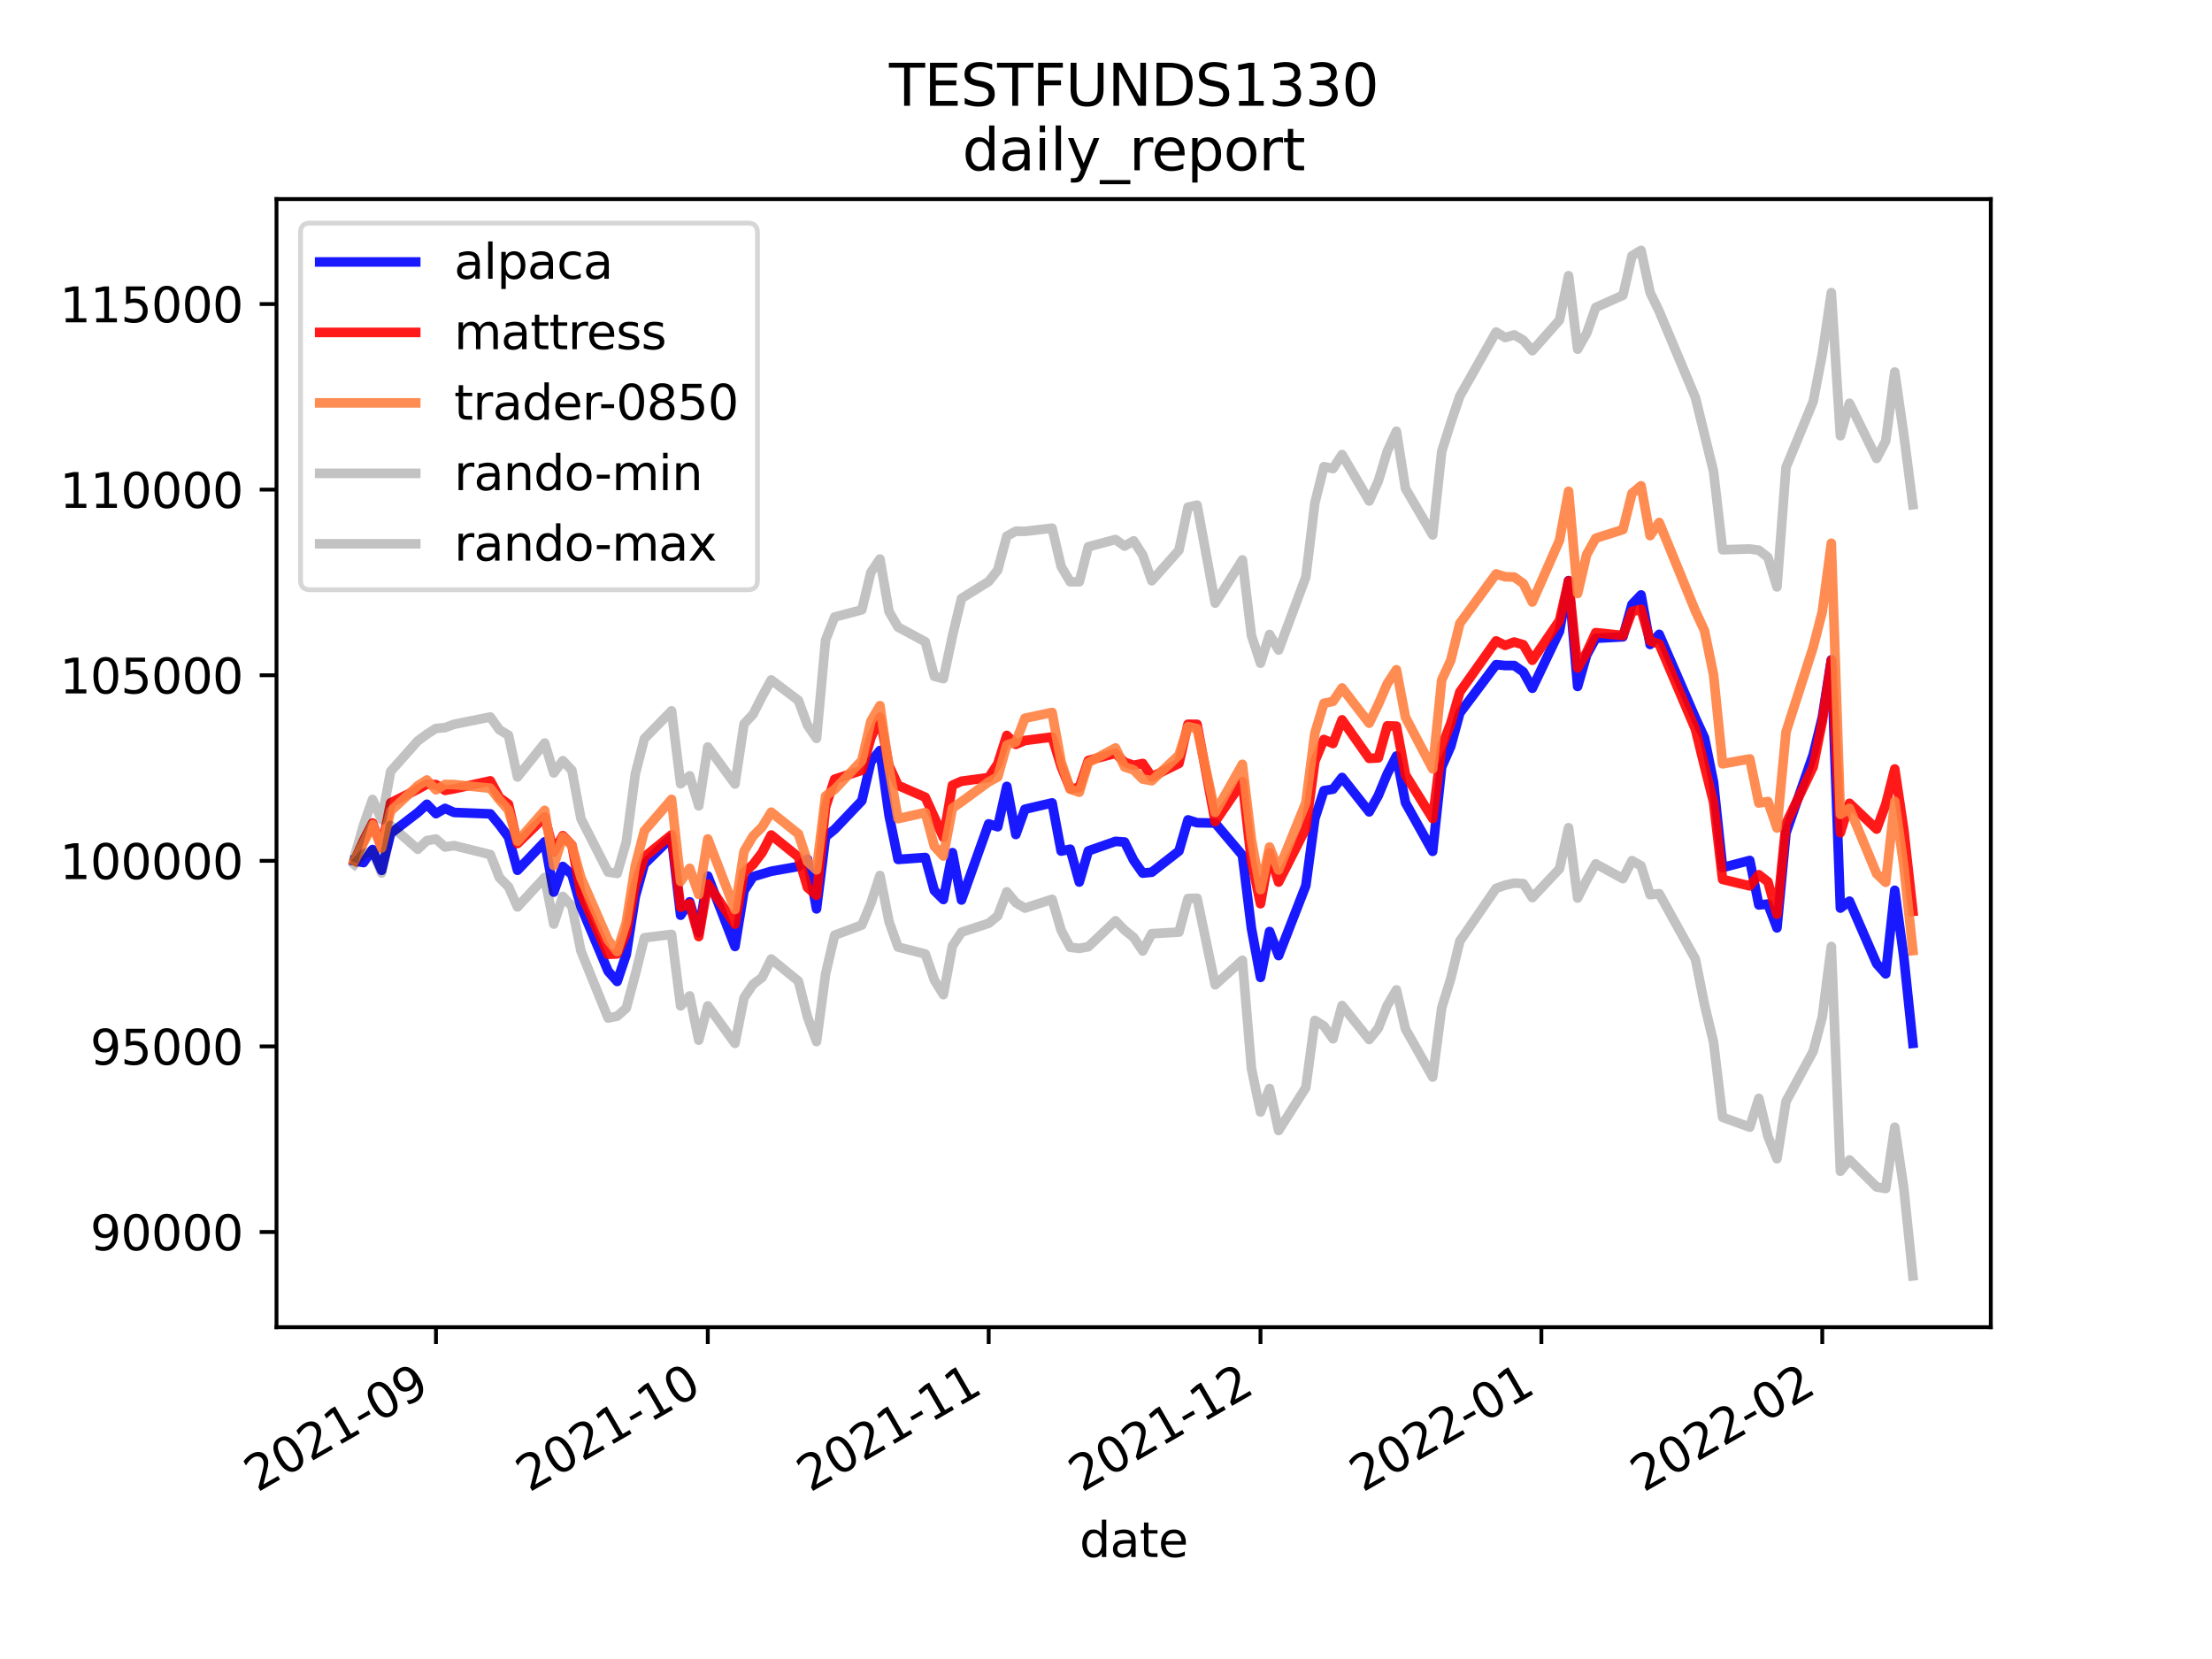 <?xml version="1.0" encoding="utf-8" standalone="no"?>
<!DOCTYPE svg PUBLIC "-//W3C//DTD SVG 1.1//EN"
  "http://www.w3.org/Graphics/SVG/1.1/DTD/svg11.dtd">
<svg height="345.6pt" version="1.1" viewBox="0 0 460.8 345.6" width="460.8pt" xmlns="http://www.w3.org/2000/svg" xmlns:xlink="http://www.w3.org/1999/xlink">
 <defs>
  <style type="text/css">*{stroke-linecap:butt;stroke-linejoin:round;}</style>
 </defs>
 <g id="figure_1">
  <g id="patch_1">
   <path d="M 0 345.6 
L 460.8 345.6 
L 460.8 0 
L 0 0 
z
" style="fill:#ffffff;"/>
  </g>
  <g id="axes_1">
   <g id="patch_2">
    <path d="M 57.6 276.48 
L 414.72 276.48 
L 414.72 41.472 
L 57.6 41.472 
z
" style="fill:#ffffff;"/>
   </g>
   <g id="matplotlib.axis_1">
    <g id="xtick_1">
     <g id="line2d_1">
      <defs>
       <path d="M 0 0 
L 0 3.5 
" id="mfe43758425" style="stroke:#000000;stroke-width:0.8;"/>
      </defs>
      <g>
       <use style="stroke:#000000;stroke-width:0.8;" x="90.82" xlink:href="#mfe43758425" y="276.48"/>
      </g>
     </g>
     <g id="text_1">
      <!-- 2021-09 -->
      <g transform="translate(53.596 310.952)rotate(-30)scale(0.1 -0.1)">
       <defs>
        <path d="M 1228 531 
L 3431 531 
L 3431 0 
L 469 0 
L 469 531 
Q 828 903 1448 1529 
Q 2069 2156 2228 2338 
Q 2531 2678 2651 2914 
Q 2772 3150 2772 3378 
Q 2772 3750 2511 3984 
Q 2250 4219 1831 4219 
Q 1534 4219 1204 4116 
Q 875 4013 500 3803 
L 500 4441 
Q 881 4594 1212 4672 
Q 1544 4750 1819 4750 
Q 2544 4750 2975 4387 
Q 3406 4025 3406 3419 
Q 3406 3131 3298 2873 
Q 3191 2616 2906 2266 
Q 2828 2175 2409 1742 
Q 1991 1309 1228 531 
z
" id="DejaVuSans-32" transform="scale(0.016)"/>
        <path d="M 2034 4250 
Q 1547 4250 1301 3770 
Q 1056 3291 1056 2328 
Q 1056 1369 1301 889 
Q 1547 409 2034 409 
Q 2525 409 2770 889 
Q 3016 1369 3016 2328 
Q 3016 3291 2770 3770 
Q 2525 4250 2034 4250 
z
M 2034 4750 
Q 2819 4750 3233 4129 
Q 3647 3509 3647 2328 
Q 3647 1150 3233 529 
Q 2819 -91 2034 -91 
Q 1250 -91 836 529 
Q 422 1150 422 2328 
Q 422 3509 836 4129 
Q 1250 4750 2034 4750 
z
" id="DejaVuSans-30" transform="scale(0.016)"/>
        <path d="M 794 531 
L 1825 531 
L 1825 4091 
L 703 3866 
L 703 4441 
L 1819 4666 
L 2450 4666 
L 2450 531 
L 3481 531 
L 3481 0 
L 794 0 
L 794 531 
z
" id="DejaVuSans-31" transform="scale(0.016)"/>
        <path d="M 313 2009 
L 1997 2009 
L 1997 1497 
L 313 1497 
L 313 2009 
z
" id="DejaVuSans-2d" transform="scale(0.016)"/>
        <path d="M 703 97 
L 703 672 
Q 941 559 1184 500 
Q 1428 441 1663 441 
Q 2288 441 2617 861 
Q 2947 1281 2994 2138 
Q 2813 1869 2534 1725 
Q 2256 1581 1919 1581 
Q 1219 1581 811 2004 
Q 403 2428 403 3163 
Q 403 3881 828 4315 
Q 1253 4750 1959 4750 
Q 2769 4750 3195 4129 
Q 3622 3509 3622 2328 
Q 3622 1225 3098 567 
Q 2575 -91 1691 -91 
Q 1453 -91 1209 -44 
Q 966 3 703 97 
z
M 1959 2075 
Q 2384 2075 2632 2365 
Q 2881 2656 2881 3163 
Q 2881 3666 2632 3958 
Q 2384 4250 1959 4250 
Q 1534 4250 1286 3958 
Q 1038 3666 1038 3163 
Q 1038 2656 1286 2365 
Q 1534 2075 1959 2075 
z
" id="DejaVuSans-39" transform="scale(0.016)"/>
       </defs>
       <use xlink:href="#DejaVuSans-32"/>
       <use x="63.623" xlink:href="#DejaVuSans-30"/>
       <use x="127.246" xlink:href="#DejaVuSans-32"/>
       <use x="190.869" xlink:href="#DejaVuSans-31"/>
       <use x="254.492" xlink:href="#DejaVuSans-2d"/>
       <use x="290.576" xlink:href="#DejaVuSans-30"/>
       <use x="354.199" xlink:href="#DejaVuSans-39"/>
      </g>
     </g>
    </g>
    <g id="xtick_2">
     <g id="line2d_2">
      <g>
       <use style="stroke:#000000;stroke-width:0.8;" x="147.446" xlink:href="#mfe43758425" y="276.48"/>
      </g>
     </g>
     <g id="text_2">
      <!-- 2021-10 -->
      <g transform="translate(110.221 310.952)rotate(-30)scale(0.1 -0.1)">
       <use xlink:href="#DejaVuSans-32"/>
       <use x="63.623" xlink:href="#DejaVuSans-30"/>
       <use x="127.246" xlink:href="#DejaVuSans-32"/>
       <use x="190.869" xlink:href="#DejaVuSans-31"/>
       <use x="254.492" xlink:href="#DejaVuSans-2d"/>
       <use x="290.576" xlink:href="#DejaVuSans-31"/>
       <use x="354.199" xlink:href="#DejaVuSans-30"/>
      </g>
     </g>
    </g>
    <g id="xtick_3">
     <g id="line2d_3">
      <g>
       <use style="stroke:#000000;stroke-width:0.8;" x="205.96" xlink:href="#mfe43758425" y="276.48"/>
      </g>
     </g>
     <g id="text_3">
      <!-- 2021-11 -->
      <g transform="translate(168.735 310.952)rotate(-30)scale(0.1 -0.1)">
       <use xlink:href="#DejaVuSans-32"/>
       <use x="63.623" xlink:href="#DejaVuSans-30"/>
       <use x="127.246" xlink:href="#DejaVuSans-32"/>
       <use x="190.869" xlink:href="#DejaVuSans-31"/>
       <use x="254.492" xlink:href="#DejaVuSans-2d"/>
       <use x="290.576" xlink:href="#DejaVuSans-31"/>
       <use x="354.199" xlink:href="#DejaVuSans-31"/>
      </g>
     </g>
    </g>
    <g id="xtick_4">
     <g id="line2d_4">
      <g>
       <use style="stroke:#000000;stroke-width:0.8;" x="262.585" xlink:href="#mfe43758425" y="276.48"/>
      </g>
     </g>
     <g id="text_4">
      <!-- 2021-12 -->
      <g transform="translate(225.361 310.952)rotate(-30)scale(0.1 -0.1)">
       <use xlink:href="#DejaVuSans-32"/>
       <use x="63.623" xlink:href="#DejaVuSans-30"/>
       <use x="127.246" xlink:href="#DejaVuSans-32"/>
       <use x="190.869" xlink:href="#DejaVuSans-31"/>
       <use x="254.492" xlink:href="#DejaVuSans-2d"/>
       <use x="290.576" xlink:href="#DejaVuSans-31"/>
       <use x="354.199" xlink:href="#DejaVuSans-32"/>
      </g>
     </g>
    </g>
    <g id="xtick_5">
     <g id="line2d_5">
      <g>
       <use style="stroke:#000000;stroke-width:0.8;" x="321.099" xlink:href="#mfe43758425" y="276.48"/>
      </g>
     </g>
     <g id="text_5">
      <!-- 2022-01 -->
      <g transform="translate(283.874 310.952)rotate(-30)scale(0.1 -0.1)">
       <use xlink:href="#DejaVuSans-32"/>
       <use x="63.623" xlink:href="#DejaVuSans-30"/>
       <use x="127.246" xlink:href="#DejaVuSans-32"/>
       <use x="190.869" xlink:href="#DejaVuSans-32"/>
       <use x="254.492" xlink:href="#DejaVuSans-2d"/>
       <use x="290.576" xlink:href="#DejaVuSans-30"/>
       <use x="354.199" xlink:href="#DejaVuSans-31"/>
      </g>
     </g>
    </g>
    <g id="xtick_6">
     <g id="line2d_6">
      <g>
       <use style="stroke:#000000;stroke-width:0.8;" x="379.612" xlink:href="#mfe43758425" y="276.48"/>
      </g>
     </g>
     <g id="text_6">
      <!-- 2022-02 -->
      <g transform="translate(342.387 310.952)rotate(-30)scale(0.1 -0.1)">
       <use xlink:href="#DejaVuSans-32"/>
       <use x="63.623" xlink:href="#DejaVuSans-30"/>
       <use x="127.246" xlink:href="#DejaVuSans-32"/>
       <use x="190.869" xlink:href="#DejaVuSans-32"/>
       <use x="254.492" xlink:href="#DejaVuSans-2d"/>
       <use x="290.576" xlink:href="#DejaVuSans-30"/>
       <use x="354.199" xlink:href="#DejaVuSans-32"/>
      </g>
     </g>
    </g>
    <g id="text_7">
     <!-- date -->
     <g transform="translate(224.885 324.351)scale(0.1 -0.1)">
      <defs>
       <path d="M 2906 2969 
L 2906 4863 
L 3481 4863 
L 3481 0 
L 2906 0 
L 2906 525 
Q 2725 213 2448 61 
Q 2172 -91 1784 -91 
Q 1150 -91 751 415 
Q 353 922 353 1747 
Q 353 2572 751 3078 
Q 1150 3584 1784 3584 
Q 2172 3584 2448 3432 
Q 2725 3281 2906 2969 
z
M 947 1747 
Q 947 1113 1208 752 
Q 1469 391 1925 391 
Q 2381 391 2643 752 
Q 2906 1113 2906 1747 
Q 2906 2381 2643 2742 
Q 2381 3103 1925 3103 
Q 1469 3103 1208 2742 
Q 947 2381 947 1747 
z
" id="DejaVuSans-64" transform="scale(0.016)"/>
       <path d="M 2194 1759 
Q 1497 1759 1228 1600 
Q 959 1441 959 1056 
Q 959 750 1161 570 
Q 1363 391 1709 391 
Q 2188 391 2477 730 
Q 2766 1069 2766 1631 
L 2766 1759 
L 2194 1759 
z
M 3341 1997 
L 3341 0 
L 2766 0 
L 2766 531 
Q 2569 213 2275 61 
Q 1981 -91 1556 -91 
Q 1019 -91 701 211 
Q 384 513 384 1019 
Q 384 1609 779 1909 
Q 1175 2209 1959 2209 
L 2766 2209 
L 2766 2266 
Q 2766 2663 2505 2880 
Q 2244 3097 1772 3097 
Q 1472 3097 1187 3025 
Q 903 2953 641 2809 
L 641 3341 
Q 956 3463 1253 3523 
Q 1550 3584 1831 3584 
Q 2591 3584 2966 3190 
Q 3341 2797 3341 1997 
z
" id="DejaVuSans-61" transform="scale(0.016)"/>
       <path d="M 1172 4494 
L 1172 3500 
L 2356 3500 
L 2356 3053 
L 1172 3053 
L 1172 1153 
Q 1172 725 1289 603 
Q 1406 481 1766 481 
L 2356 481 
L 2356 0 
L 1766 0 
Q 1100 0 847 248 
Q 594 497 594 1153 
L 594 3053 
L 172 3053 
L 172 3500 
L 594 3500 
L 594 4494 
L 1172 4494 
z
" id="DejaVuSans-74" transform="scale(0.016)"/>
       <path d="M 3597 1894 
L 3597 1613 
L 953 1613 
Q 991 1019 1311 708 
Q 1631 397 2203 397 
Q 2534 397 2845 478 
Q 3156 559 3463 722 
L 3463 178 
Q 3153 47 2828 -22 
Q 2503 -91 2169 -91 
Q 1331 -91 842 396 
Q 353 884 353 1716 
Q 353 2575 817 3079 
Q 1281 3584 2069 3584 
Q 2775 3584 3186 3129 
Q 3597 2675 3597 1894 
z
M 3022 2063 
Q 3016 2534 2758 2815 
Q 2500 3097 2075 3097 
Q 1594 3097 1305 2825 
Q 1016 2553 972 2059 
L 3022 2063 
z
" id="DejaVuSans-65" transform="scale(0.016)"/>
      </defs>
      <use xlink:href="#DejaVuSans-64"/>
      <use x="63.477" xlink:href="#DejaVuSans-61"/>
      <use x="124.756" xlink:href="#DejaVuSans-74"/>
      <use x="163.965" xlink:href="#DejaVuSans-65"/>
     </g>
    </g>
   </g>
   <g id="matplotlib.axis_2">
    <g id="ytick_1">
     <g id="line2d_7">
      <defs>
       <path d="M 0 0 
L -3.5 0 
" id="m525a5f3176" style="stroke:#000000;stroke-width:0.8;"/>
      </defs>
      <g>
       <use style="stroke:#000000;stroke-width:0.8;" x="57.6" xlink:href="#m525a5f3176" y="256.647"/>
      </g>
     </g>
     <g id="text_8">
      <!-- 90000 -->
      <g transform="translate(18.788 260.446)scale(0.1 -0.1)">
       <use xlink:href="#DejaVuSans-39"/>
       <use x="63.623" xlink:href="#DejaVuSans-30"/>
       <use x="127.246" xlink:href="#DejaVuSans-30"/>
       <use x="190.869" xlink:href="#DejaVuSans-30"/>
       <use x="254.492" xlink:href="#DejaVuSans-30"/>
      </g>
     </g>
    </g>
    <g id="ytick_2">
     <g id="line2d_8">
      <g>
       <use style="stroke:#000000;stroke-width:0.8;" x="57.6" xlink:href="#m525a5f3176" y="217.985"/>
      </g>
     </g>
     <g id="text_9">
      <!-- 95000 -->
      <g transform="translate(18.788 221.785)scale(0.1 -0.1)">
       <defs>
        <path d="M 691 4666 
L 3169 4666 
L 3169 4134 
L 1269 4134 
L 1269 2991 
Q 1406 3038 1543 3061 
Q 1681 3084 1819 3084 
Q 2600 3084 3056 2656 
Q 3513 2228 3513 1497 
Q 3513 744 3044 326 
Q 2575 -91 1722 -91 
Q 1428 -91 1123 -41 
Q 819 9 494 109 
L 494 744 
Q 775 591 1075 516 
Q 1375 441 1709 441 
Q 2250 441 2565 725 
Q 2881 1009 2881 1497 
Q 2881 1984 2565 2268 
Q 2250 2553 1709 2553 
Q 1456 2553 1204 2497 
Q 953 2441 691 2322 
L 691 4666 
z
" id="DejaVuSans-35" transform="scale(0.016)"/>
       </defs>
       <use xlink:href="#DejaVuSans-39"/>
       <use x="63.623" xlink:href="#DejaVuSans-35"/>
       <use x="127.246" xlink:href="#DejaVuSans-30"/>
       <use x="190.869" xlink:href="#DejaVuSans-30"/>
       <use x="254.492" xlink:href="#DejaVuSans-30"/>
      </g>
     </g>
    </g>
    <g id="ytick_3">
     <g id="line2d_9">
      <g>
       <use style="stroke:#000000;stroke-width:0.8;" x="57.6" xlink:href="#m525a5f3176" y="179.324"/>
      </g>
     </g>
     <g id="text_10">
      <!-- 100000 -->
      <g transform="translate(12.425 183.123)scale(0.1 -0.1)">
       <use xlink:href="#DejaVuSans-31"/>
       <use x="63.623" xlink:href="#DejaVuSans-30"/>
       <use x="127.246" xlink:href="#DejaVuSans-30"/>
       <use x="190.869" xlink:href="#DejaVuSans-30"/>
       <use x="254.492" xlink:href="#DejaVuSans-30"/>
       <use x="318.115" xlink:href="#DejaVuSans-30"/>
      </g>
     </g>
    </g>
    <g id="ytick_4">
     <g id="line2d_10">
      <g>
       <use style="stroke:#000000;stroke-width:0.8;" x="57.6" xlink:href="#m525a5f3176" y="140.662"/>
      </g>
     </g>
     <g id="text_11">
      <!-- 105000 -->
      <g transform="translate(12.425 144.461)scale(0.1 -0.1)">
       <use xlink:href="#DejaVuSans-31"/>
       <use x="63.623" xlink:href="#DejaVuSans-30"/>
       <use x="127.246" xlink:href="#DejaVuSans-35"/>
       <use x="190.869" xlink:href="#DejaVuSans-30"/>
       <use x="254.492" xlink:href="#DejaVuSans-30"/>
       <use x="318.115" xlink:href="#DejaVuSans-30"/>
      </g>
     </g>
    </g>
    <g id="ytick_5">
     <g id="line2d_11">
      <g>
       <use style="stroke:#000000;stroke-width:0.8;" x="57.6" xlink:href="#m525a5f3176" y="102.001"/>
      </g>
     </g>
     <g id="text_12">
      <!-- 110000 -->
      <g transform="translate(12.425 105.8)scale(0.1 -0.1)">
       <use xlink:href="#DejaVuSans-31"/>
       <use x="63.623" xlink:href="#DejaVuSans-31"/>
       <use x="127.246" xlink:href="#DejaVuSans-30"/>
       <use x="190.869" xlink:href="#DejaVuSans-30"/>
       <use x="254.492" xlink:href="#DejaVuSans-30"/>
       <use x="318.115" xlink:href="#DejaVuSans-30"/>
      </g>
     </g>
    </g>
    <g id="ytick_6">
     <g id="line2d_12">
      <g>
       <use style="stroke:#000000;stroke-width:0.8;" x="57.6" xlink:href="#m525a5f3176" y="63.339"/>
      </g>
     </g>
     <g id="text_13">
      <!-- 115000 -->
      <g transform="translate(12.425 67.138)scale(0.1 -0.1)">
       <use xlink:href="#DejaVuSans-31"/>
       <use x="63.623" xlink:href="#DejaVuSans-31"/>
       <use x="127.246" xlink:href="#DejaVuSans-35"/>
       <use x="190.869" xlink:href="#DejaVuSans-30"/>
       <use x="254.492" xlink:href="#DejaVuSans-30"/>
       <use x="318.115" xlink:href="#DejaVuSans-30"/>
      </g>
     </g>
    </g>
   </g>
   <g id="line2d_13">
    <path clip-path="url(#pb6d80af30e)" d="M 73.833 179.324 
L 75.72 179.694 
L 77.608 176.97 
L 79.495 181.307 
L 81.383 173.611 
L 87.045 169.268 
L 88.933 167.541 
L 90.82 169.5 
L 92.708 168.399 
L 94.596 169.246 
L 102.146 169.542 
L 104.033 171.823 
L 105.921 174.376 
L 107.808 181.299 
L 113.471 175.355 
L 115.358 185.841 
L 117.246 180.498 
L 119.133 182.188 
L 121.021 188.847 
L 126.683 202.316 
L 128.571 204.455 
L 130.459 198.855 
L 132.346 186.781 
L 134.234 179.985 
L 139.896 174.438 
L 141.784 190.665 
L 143.671 187.869 
L 145.559 194.29 
L 147.446 182.49 
L 153.109 197.171 
L 154.996 185.544 
L 156.884 182.615 
L 158.771 182.064 
L 160.659 181.501 
L 166.322 180.501 
L 168.209 178.989 
L 170.097 189.341 
L 171.984 174.294 
L 173.872 172.762 
L 179.534 166.813 
L 181.422 158.663 
L 183.309 156.345 
L 185.197 169.801 
L 187.084 179.04 
L 192.747 178.631 
L 194.634 185.51 
L 196.522 187.384 
L 198.409 177.625 
L 200.297 187.485 
L 205.96 171.621 
L 207.847 172.225 
L 209.735 163.815 
L 211.622 173.844 
L 213.51 168.576 
L 219.172 167.254 
L 221.06 177.303 
L 222.947 176.906 
L 224.835 183.75 
L 226.722 177.257 
L 232.385 175.276 
L 234.272 175.404 
L 236.16 179.217 
L 238.048 181.892 
L 239.935 181.702 
L 245.598 177.29 
L 247.485 170.795 
L 249.373 171.39 
L 253.148 171.462 
L 258.81 178.165 
L 260.698 193.411 
L 262.585 203.608 
L 264.473 194.05 
L 266.36 199.07 
L 272.023 184.502 
L 273.911 170.531 
L 275.798 164.701 
L 277.686 164.403 
L 279.573 161.96 
L 285.236 169.131 
L 287.123 165.73 
L 289.011 161.161 
L 290.898 157.492 
L 292.786 167.221 
L 298.448 177.358 
L 300.336 159.767 
L 302.223 155.474 
L 304.111 148.538 
L 311.661 138.46 
L 313.549 138.641 
L 315.436 138.636 
L 317.324 139.953 
L 319.211 143.381 
L 324.874 131.499 
L 326.761 120.947 
L 328.649 143.001 
L 330.536 136.437 
L 332.424 132.969 
L 338.086 132.666 
L 339.974 125.909 
L 341.861 123.934 
L 343.749 134.257 
L 345.637 132.144 
L 353.187 149.574 
L 355.074 153.687 
L 356.962 162.945 
L 358.849 180.734 
L 364.512 179.246 
L 366.399 188.517 
L 368.287 188.331 
L 370.174 193.3 
L 372.062 173.513 
L 377.724 157.187 
L 379.612 149.484 
L 381.5 137.451 
L 383.387 189.173 
L 385.275 187.726 
L 390.937 200.754 
L 392.825 202.878 
L 394.712 185.462 
L 396.6 199.365 
L 398.487 217.354 
" style="fill:none;stroke:#0000ff;stroke-linecap:square;stroke-opacity:0.9;stroke-width:2;"/>
   </g>
   <g id="line2d_14">
    <path clip-path="url(#pb6d80af30e)" d="M 73.833 179.324 
L 75.72 175.124 
L 77.608 171.446 
L 79.495 176.623 
L 81.383 167.245 
L 87.045 164.403 
L 88.933 163.358 
L 90.82 163.441 
L 92.708 164.648 
L 94.596 164.323 
L 102.146 162.666 
L 104.033 166.151 
L 105.921 167.535 
L 107.808 175.724 
L 113.471 170.19 
L 115.358 177.492 
L 117.246 174.08 
L 119.133 176.058 
L 121.021 186.05 
L 126.683 198.801 
L 128.571 198.71 
L 130.459 194.348 
L 132.346 184.344 
L 134.234 178.519 
L 139.896 173.905 
L 141.784 189 
L 143.671 188.234 
L 145.559 195.104 
L 147.446 184.15 
L 153.109 192.525 
L 154.996 181.724 
L 156.884 180.085 
L 158.771 177.603 
L 160.659 173.948 
L 166.322 178.518 
L 168.209 184.876 
L 170.097 186.5 
L 171.984 168.133 
L 173.872 162.323 
L 179.534 160.476 
L 181.422 153.716 
L 183.309 149.422 
L 185.197 159.515 
L 187.084 163.613 
L 192.747 166.072 
L 194.634 170.247 
L 196.522 174.445 
L 198.409 163.571 
L 200.297 162.743 
L 205.96 161.988 
L 207.847 159.137 
L 209.735 153.197 
L 211.622 155.058 
L 213.51 154.261 
L 219.172 153.531 
L 221.06 159.677 
L 222.947 164.324 
L 224.835 164.059 
L 226.722 158.426 
L 232.385 156.935 
L 234.272 158.79 
L 236.16 159.431 
L 238.048 159.044 
L 239.935 161.835 
L 245.598 159.044 
L 247.485 150.875 
L 249.373 150.894 
L 253.148 171.158 
L 258.81 162.848 
L 260.698 179.388 
L 262.585 188.263 
L 264.473 177.674 
L 266.36 183.757 
L 272.023 172.585 
L 273.911 158.57 
L 275.798 154.046 
L 277.686 154.894 
L 279.573 149.96 
L 285.236 157.985 
L 287.123 157.888 
L 289.011 151.196 
L 290.898 151.271 
L 292.786 161.412 
L 298.448 170.513 
L 300.336 155.57 
L 302.223 150.691 
L 304.111 144.157 
L 311.661 133.511 
L 313.549 134.447 
L 315.436 133.751 
L 317.324 134.308 
L 319.211 137.544 
L 324.874 129.273 
L 326.761 121.006 
L 328.649 139.149 
L 330.536 135.917 
L 332.424 131.783 
L 338.086 132.392 
L 339.974 127.392 
L 341.861 126.92 
L 343.749 133.515 
L 345.637 134.166 
L 353.187 151.904 
L 355.074 159.592 
L 356.962 167.059 
L 358.849 183.195 
L 364.512 184.547 
L 366.399 182.222 
L 368.287 183.693 
L 370.174 190.441 
L 372.062 171.582 
L 377.724 159.745 
L 379.612 150.322 
L 381.5 137.551 
L 383.387 173.467 
L 385.275 167.342 
L 390.937 172.718 
L 392.825 167.607 
L 394.712 160.188 
L 396.6 172.838 
L 398.487 189.857 
" style="fill:none;stroke:#ff0000;stroke-linecap:square;stroke-opacity:0.9;stroke-width:2;"/>
   </g>
   <g id="line2d_15">
    <path clip-path="url(#pb6d80af30e)" d="M 73.833 179.324 
L 75.72 175.624 
L 77.608 171.792 
L 79.495 176.65 
L 81.383 168.968 
L 87.045 163.678 
L 88.933 162.481 
L 90.82 164.54 
L 92.708 163.418 
L 94.596 163.44 
L 102.146 164.198 
L 104.033 166.614 
L 105.921 168.746 
L 107.808 175.264 
L 113.471 168.818 
L 115.358 180.299 
L 117.246 174.307 
L 119.133 176.088 
L 121.021 182.835 
L 126.683 195.833 
L 128.571 198.228 
L 130.459 192.179 
L 132.346 180.341 
L 134.234 173.082 
L 139.896 166.525 
L 141.784 183.613 
L 143.671 180.884 
L 145.559 186.328 
L 147.446 174.777 
L 153.109 189.471 
L 154.996 177.345 
L 156.884 174.158 
L 158.771 172.27 
L 160.659 169.185 
L 166.322 173.731 
L 168.209 179.476 
L 170.097 181.207 
L 171.984 165.823 
L 173.872 164.452 
L 179.534 158.432 
L 181.422 150.238 
L 183.309 147 
L 185.197 159.931 
L 187.084 170.543 
L 192.747 169.273 
L 194.634 176.281 
L 196.522 178.322 
L 198.409 168.344 
L 200.297 167.028 
L 205.96 162.877 
L 207.847 161.858 
L 209.735 155.2 
L 211.622 154.574 
L 213.51 149.62 
L 219.172 148.425 
L 221.06 158.738 
L 222.947 164.401 
L 224.835 165.038 
L 226.722 158.86 
L 232.385 155.809 
L 234.272 159.767 
L 236.16 160.39 
L 238.048 162.291 
L 239.935 162.64 
L 245.598 157.299 
L 247.485 151.374 
L 249.373 151.789 
L 253.148 169.236 
L 258.81 159.22 
L 260.698 174.918 
L 262.585 185.335 
L 264.473 176.449 
L 266.36 181.229 
L 272.023 167.251 
L 273.911 152.717 
L 275.798 146.513 
L 277.686 146.106 
L 279.573 143.314 
L 285.236 150.652 
L 287.123 146.746 
L 289.011 142.389 
L 290.898 139.522 
L 292.786 149.416 
L 298.448 160.174 
L 300.336 141.639 
L 302.223 137.561 
L 304.111 129.867 
L 311.661 119.562 
L 313.549 120.154 
L 315.436 120.212 
L 317.324 121.558 
L 319.211 125.413 
L 324.874 112.556 
L 326.761 102.348 
L 328.649 123.64 
L 330.536 115.502 
L 332.424 112.123 
L 338.086 110.322 
L 339.974 102.774 
L 341.861 101.195 
L 343.749 111.582 
L 345.637 108.837 
L 353.187 127.298 
L 355.074 131.368 
L 356.962 140.563 
L 358.849 159.122 
L 364.512 158.089 
L 366.399 167.285 
L 368.287 166.965 
L 370.174 172.489 
L 372.062 152.475 
L 377.724 134.813 
L 379.612 127.45 
L 381.5 113.168 
L 383.387 169.638 
L 385.275 168.387 
L 390.937 182.016 
L 392.825 183.804 
L 394.712 166.946 
L 396.6 180.379 
L 398.487 198.027 
" style="fill:none;stroke:#ff8040;stroke-linecap:square;stroke-opacity:0.9;stroke-width:2;"/>
   </g>
   <g id="line2d_16">
    <path clip-path="url(#pb6d80af30e)" d="M 73.833 180.097 
L 75.72 177.892 
L 77.608 177.203 
L 79.495 181.856 
L 81.383 171.967 
L 87.045 176.915 
L 88.933 175.101 
L 90.82 174.782 
L 92.708 176.446 
L 94.596 176.155 
L 102.146 178.02 
L 104.033 182.816 
L 105.921 184.719 
L 107.808 188.93 
L 113.471 182.785 
L 115.358 192.498 
L 117.246 186.738 
L 119.133 188.785 
L 121.021 198.113 
L 126.683 212.076 
L 128.571 211.689 
L 130.459 210.021 
L 132.346 203.008 
L 134.234 195.361 
L 139.896 194.65 
L 141.784 209.549 
L 143.671 207.458 
L 145.559 216.684 
L 147.446 209.545 
L 153.109 217.358 
L 154.996 207.864 
L 156.884 205.056 
L 158.771 203.615 
L 160.659 199.785 
L 166.322 204.387 
L 168.209 211.837 
L 170.097 216.977 
L 171.984 202.864 
L 173.872 194.82 
L 179.534 192.707 
L 181.422 188.149 
L 183.309 182.371 
L 185.197 191.983 
L 187.084 197.285 
L 192.747 198.719 
L 194.634 204.137 
L 196.522 207.199 
L 198.409 197.061 
L 200.297 194.194 
L 205.96 192.344 
L 207.847 190.787 
L 209.735 185.783 
L 211.622 188.048 
L 213.51 189.174 
L 219.172 187.342 
L 221.06 193.811 
L 222.947 197.332 
L 224.835 197.56 
L 226.722 197.219 
L 232.385 191.822 
L 234.272 193.76 
L 236.16 195.275 
L 238.048 198.105 
L 239.935 194.501 
L 245.598 194.174 
L 247.485 187.179 
L 249.373 187.118 
L 253.148 205.151 
L 258.81 200.032 
L 260.698 222.567 
L 262.585 231.653 
L 264.473 226.758 
L 266.36 235.511 
L 272.023 226.558 
L 273.911 212.571 
L 275.798 213.74 
L 277.686 216.403 
L 279.573 209.467 
L 285.236 216.559 
L 287.123 214.195 
L 289.011 209.41 
L 290.898 206.213 
L 292.786 214.352 
L 298.448 224.369 
L 300.336 209.942 
L 302.223 203.871 
L 304.111 196.052 
L 311.661 185.063 
L 313.549 184.399 
L 315.436 183.972 
L 317.324 184.065 
L 319.211 186.998 
L 324.874 180.981 
L 326.761 172.427 
L 328.649 187.079 
L 330.536 183.337 
L 332.424 179.961 
L 338.086 183.039 
L 339.974 179.284 
L 341.861 180.362 
L 343.749 186.381 
L 345.637 186.158 
L 353.187 199.81 
L 355.074 209.27 
L 356.962 217.099 
L 358.849 232.747 
L 364.512 234.804 
L 366.399 228.807 
L 368.287 236.723 
L 370.174 241.387 
L 372.062 229.455 
L 377.724 218.997 
L 379.612 211.869 
L 381.5 197.167 
L 383.387 243.992 
L 385.275 241.633 
L 390.937 247.271 
L 392.825 247.593 
L 394.712 234.805 
L 396.6 247.567 
L 398.487 265.798 
" style="fill:none;stroke:#0d0d0d;stroke-linecap:square;stroke-opacity:0.25;stroke-width:2;"/>
   </g>
   <g id="line2d_17">
    <path clip-path="url(#pb6d80af30e)" d="M 73.833 178.55 
L 75.72 171.93 
L 77.608 166.536 
L 79.495 170.759 
L 81.383 160.696 
L 87.045 154.332 
L 88.933 152.937 
L 90.82 151.752 
L 92.708 151.578 
L 94.596 150.881 
L 102.146 149.363 
L 104.033 152.021 
L 105.921 153.154 
L 107.808 161.858 
L 113.471 154.798 
L 115.358 161.015 
L 117.246 158.467 
L 119.133 160.467 
L 121.021 170.54 
L 126.683 181.667 
L 128.571 181.954 
L 130.459 175.43 
L 132.346 161.231 
L 134.234 153.88 
L 139.896 148.084 
L 141.784 163.274 
L 143.671 161.609 
L 145.559 167.879 
L 147.446 155.613 
L 153.109 163.328 
L 154.996 150.804 
L 156.884 148.785 
L 158.771 145.07 
L 160.659 141.639 
L 166.322 145.917 
L 168.209 151.063 
L 170.097 153.821 
L 171.984 133.306 
L 173.872 128.538 
L 179.534 127.035 
L 181.422 119.214 
L 183.309 116.461 
L 185.197 127.405 
L 187.084 130.633 
L 192.747 133.687 
L 194.634 140.879 
L 196.522 141.376 
L 198.409 132.5 
L 200.297 124.659 
L 205.96 121.143 
L 207.847 118.747 
L 209.735 111.691 
L 211.622 110.654 
L 213.51 110.693 
L 219.172 110.027 
L 221.06 118.025 
L 222.947 121.194 
L 224.835 121.202 
L 226.722 113.899 
L 232.385 112.39 
L 234.272 113.767 
L 236.16 112.665 
L 238.048 115.602 
L 239.935 120.983 
L 245.598 114.622 
L 247.485 105.649 
L 249.373 105.233 
L 253.148 125.631 
L 258.81 116.637 
L 260.698 132.37 
L 262.585 138.157 
L 264.473 132.174 
L 266.36 135.418 
L 272.023 120.204 
L 273.911 104.77 
L 275.798 97.217 
L 277.686 97.618 
L 279.573 94.696 
L 285.236 104.367 
L 287.123 100.234 
L 289.011 93.979 
L 290.898 89.835 
L 292.786 101.767 
L 298.448 111.443 
L 300.336 94.044 
L 302.223 88.072 
L 304.111 82.512 
L 311.661 69.163 
L 313.549 70.318 
L 315.436 69.765 
L 317.324 70.855 
L 319.211 73.062 
L 324.874 66.675 
L 326.761 57.436 
L 328.649 72.739 
L 330.536 69.42 
L 332.424 64.039 
L 338.086 61.512 
L 339.974 53.293 
L 341.861 52.154 
L 343.749 60.951 
L 345.637 64.839 
L 353.187 82.831 
L 355.074 90.521 
L 356.962 98.231 
L 358.849 114.523 
L 364.512 114.359 
L 366.399 114.621 
L 368.287 116.095 
L 370.174 122.269 
L 372.062 97.357 
L 377.724 83.637 
L 379.612 73.815 
L 381.5 60.955 
L 383.387 90.782 
L 385.275 84.004 
L 390.937 95.511 
L 392.825 91.866 
L 394.712 77.5 
L 396.6 90.572 
L 398.487 105.149 
" style="fill:none;stroke:#0d0d0d;stroke-linecap:square;stroke-opacity:0.25;stroke-width:2;"/>
   </g>
   <g id="patch_3">
    <path d="M 57.6 276.48 
L 57.6 41.472 
" style="fill:none;stroke:#000000;stroke-linecap:square;stroke-linejoin:miter;stroke-width:0.8;"/>
   </g>
   <g id="patch_4">
    <path d="M 414.72 276.48 
L 414.72 41.472 
" style="fill:none;stroke:#000000;stroke-linecap:square;stroke-linejoin:miter;stroke-width:0.8;"/>
   </g>
   <g id="patch_5">
    <path d="M 57.6 276.48 
L 414.72 276.48 
" style="fill:none;stroke:#000000;stroke-linecap:square;stroke-linejoin:miter;stroke-width:0.8;"/>
   </g>
   <g id="patch_6">
    <path d="M 57.6 41.472 
L 414.72 41.472 
" style="fill:none;stroke:#000000;stroke-linecap:square;stroke-linejoin:miter;stroke-width:0.8;"/>
   </g>
   <g id="text_14">
    <!-- TESTFUNDS1330 -->
    <g transform="translate(185.2 22.035)scale(0.12 -0.12)">
     <defs>
      <path d="M -19 4666 
L 3928 4666 
L 3928 4134 
L 2272 4134 
L 2272 0 
L 1638 0 
L 1638 4134 
L -19 4134 
L -19 4666 
z
" id="DejaVuSans-54" transform="scale(0.016)"/>
      <path d="M 628 4666 
L 3578 4666 
L 3578 4134 
L 1259 4134 
L 1259 2753 
L 3481 2753 
L 3481 2222 
L 1259 2222 
L 1259 531 
L 3634 531 
L 3634 0 
L 628 0 
L 628 4666 
z
" id="DejaVuSans-45" transform="scale(0.016)"/>
      <path d="M 3425 4513 
L 3425 3897 
Q 3066 4069 2747 4153 
Q 2428 4238 2131 4238 
Q 1616 4238 1336 4038 
Q 1056 3838 1056 3469 
Q 1056 3159 1242 3001 
Q 1428 2844 1947 2747 
L 2328 2669 
Q 3034 2534 3370 2195 
Q 3706 1856 3706 1288 
Q 3706 609 3251 259 
Q 2797 -91 1919 -91 
Q 1588 -91 1214 -16 
Q 841 59 441 206 
L 441 856 
Q 825 641 1194 531 
Q 1563 422 1919 422 
Q 2459 422 2753 634 
Q 3047 847 3047 1241 
Q 3047 1584 2836 1778 
Q 2625 1972 2144 2069 
L 1759 2144 
Q 1053 2284 737 2584 
Q 422 2884 422 3419 
Q 422 4038 858 4394 
Q 1294 4750 2059 4750 
Q 2388 4750 2728 4690 
Q 3069 4631 3425 4513 
z
" id="DejaVuSans-53" transform="scale(0.016)"/>
      <path d="M 628 4666 
L 3309 4666 
L 3309 4134 
L 1259 4134 
L 1259 2759 
L 3109 2759 
L 3109 2228 
L 1259 2228 
L 1259 0 
L 628 0 
L 628 4666 
z
" id="DejaVuSans-46" transform="scale(0.016)"/>
      <path d="M 556 4666 
L 1191 4666 
L 1191 1831 
Q 1191 1081 1462 751 
Q 1734 422 2344 422 
Q 2950 422 3222 751 
Q 3494 1081 3494 1831 
L 3494 4666 
L 4128 4666 
L 4128 1753 
Q 4128 841 3676 375 
Q 3225 -91 2344 -91 
Q 1459 -91 1007 375 
Q 556 841 556 1753 
L 556 4666 
z
" id="DejaVuSans-55" transform="scale(0.016)"/>
      <path d="M 628 4666 
L 1478 4666 
L 3547 763 
L 3547 4666 
L 4159 4666 
L 4159 0 
L 3309 0 
L 1241 3903 
L 1241 0 
L 628 0 
L 628 4666 
z
" id="DejaVuSans-4e" transform="scale(0.016)"/>
      <path d="M 1259 4147 
L 1259 519 
L 2022 519 
Q 2988 519 3436 956 
Q 3884 1394 3884 2338 
Q 3884 3275 3436 3711 
Q 2988 4147 2022 4147 
L 1259 4147 
z
M 628 4666 
L 1925 4666 
Q 3281 4666 3915 4102 
Q 4550 3538 4550 2338 
Q 4550 1131 3912 565 
Q 3275 0 1925 0 
L 628 0 
L 628 4666 
z
" id="DejaVuSans-44" transform="scale(0.016)"/>
      <path d="M 2597 2516 
Q 3050 2419 3304 2112 
Q 3559 1806 3559 1356 
Q 3559 666 3084 287 
Q 2609 -91 1734 -91 
Q 1441 -91 1130 -33 
Q 819 25 488 141 
L 488 750 
Q 750 597 1062 519 
Q 1375 441 1716 441 
Q 2309 441 2620 675 
Q 2931 909 2931 1356 
Q 2931 1769 2642 2001 
Q 2353 2234 1838 2234 
L 1294 2234 
L 1294 2753 
L 1863 2753 
Q 2328 2753 2575 2939 
Q 2822 3125 2822 3475 
Q 2822 3834 2567 4026 
Q 2313 4219 1838 4219 
Q 1578 4219 1281 4162 
Q 984 4106 628 3988 
L 628 4550 
Q 988 4650 1302 4700 
Q 1616 4750 1894 4750 
Q 2613 4750 3031 4423 
Q 3450 4097 3450 3541 
Q 3450 3153 3228 2886 
Q 3006 2619 2597 2516 
z
" id="DejaVuSans-33" transform="scale(0.016)"/>
     </defs>
     <use xlink:href="#DejaVuSans-54"/>
     <use x="61.084" xlink:href="#DejaVuSans-45"/>
     <use x="124.268" xlink:href="#DejaVuSans-53"/>
     <use x="187.744" xlink:href="#DejaVuSans-54"/>
     <use x="248.828" xlink:href="#DejaVuSans-46"/>
     <use x="306.348" xlink:href="#DejaVuSans-55"/>
     <use x="379.541" xlink:href="#DejaVuSans-4e"/>
     <use x="454.346" xlink:href="#DejaVuSans-44"/>
     <use x="531.348" xlink:href="#DejaVuSans-53"/>
     <use x="594.824" xlink:href="#DejaVuSans-31"/>
     <use x="658.447" xlink:href="#DejaVuSans-33"/>
     <use x="722.07" xlink:href="#DejaVuSans-33"/>
     <use x="785.693" xlink:href="#DejaVuSans-30"/>
    </g>
    <!-- daily_report -->
    <g transform="translate(200.467 35.472)scale(0.12 -0.12)">
     <defs>
      <path d="M 603 3500 
L 1178 3500 
L 1178 0 
L 603 0 
L 603 3500 
z
M 603 4863 
L 1178 4863 
L 1178 4134 
L 603 4134 
L 603 4863 
z
" id="DejaVuSans-69" transform="scale(0.016)"/>
      <path d="M 603 4863 
L 1178 4863 
L 1178 0 
L 603 0 
L 603 4863 
z
" id="DejaVuSans-6c" transform="scale(0.016)"/>
      <path d="M 2059 -325 
Q 1816 -950 1584 -1140 
Q 1353 -1331 966 -1331 
L 506 -1331 
L 506 -850 
L 844 -850 
Q 1081 -850 1212 -737 
Q 1344 -625 1503 -206 
L 1606 56 
L 191 3500 
L 800 3500 
L 1894 763 
L 2988 3500 
L 3597 3500 
L 2059 -325 
z
" id="DejaVuSans-79" transform="scale(0.016)"/>
      <path d="M 3263 -1063 
L 3263 -1509 
L -63 -1509 
L -63 -1063 
L 3263 -1063 
z
" id="DejaVuSans-5f" transform="scale(0.016)"/>
      <path d="M 2631 2963 
Q 2534 3019 2420 3045 
Q 2306 3072 2169 3072 
Q 1681 3072 1420 2755 
Q 1159 2438 1159 1844 
L 1159 0 
L 581 0 
L 581 3500 
L 1159 3500 
L 1159 2956 
Q 1341 3275 1631 3429 
Q 1922 3584 2338 3584 
Q 2397 3584 2469 3576 
Q 2541 3569 2628 3553 
L 2631 2963 
z
" id="DejaVuSans-72" transform="scale(0.016)"/>
      <path d="M 1159 525 
L 1159 -1331 
L 581 -1331 
L 581 3500 
L 1159 3500 
L 1159 2969 
Q 1341 3281 1617 3432 
Q 1894 3584 2278 3584 
Q 2916 3584 3314 3078 
Q 3713 2572 3713 1747 
Q 3713 922 3314 415 
Q 2916 -91 2278 -91 
Q 1894 -91 1617 61 
Q 1341 213 1159 525 
z
M 3116 1747 
Q 3116 2381 2855 2742 
Q 2594 3103 2138 3103 
Q 1681 3103 1420 2742 
Q 1159 2381 1159 1747 
Q 1159 1113 1420 752 
Q 1681 391 2138 391 
Q 2594 391 2855 752 
Q 3116 1113 3116 1747 
z
" id="DejaVuSans-70" transform="scale(0.016)"/>
      <path d="M 1959 3097 
Q 1497 3097 1228 2736 
Q 959 2375 959 1747 
Q 959 1119 1226 758 
Q 1494 397 1959 397 
Q 2419 397 2687 759 
Q 2956 1122 2956 1747 
Q 2956 2369 2687 2733 
Q 2419 3097 1959 3097 
z
M 1959 3584 
Q 2709 3584 3137 3096 
Q 3566 2609 3566 1747 
Q 3566 888 3137 398 
Q 2709 -91 1959 -91 
Q 1206 -91 779 398 
Q 353 888 353 1747 
Q 353 2609 779 3096 
Q 1206 3584 1959 3584 
z
" id="DejaVuSans-6f" transform="scale(0.016)"/>
     </defs>
     <use xlink:href="#DejaVuSans-64"/>
     <use x="63.477" xlink:href="#DejaVuSans-61"/>
     <use x="124.756" xlink:href="#DejaVuSans-69"/>
     <use x="152.539" xlink:href="#DejaVuSans-6c"/>
     <use x="180.322" xlink:href="#DejaVuSans-79"/>
     <use x="239.502" xlink:href="#DejaVuSans-5f"/>
     <use x="289.502" xlink:href="#DejaVuSans-72"/>
     <use x="328.365" xlink:href="#DejaVuSans-65"/>
     <use x="389.889" xlink:href="#DejaVuSans-70"/>
     <use x="453.365" xlink:href="#DejaVuSans-6f"/>
     <use x="514.547" xlink:href="#DejaVuSans-72"/>
     <use x="555.66" xlink:href="#DejaVuSans-74"/>
    </g>
   </g>
   <g id="legend_1">
    <g id="patch_7">
     <path d="M 64.6 122.863 
L 155.792 122.863 
Q 157.792 122.863 157.792 120.863 
L 157.792 48.472 
Q 157.792 46.472 155.792 46.472 
L 64.6 46.472 
Q 62.6 46.472 62.6 48.472 
L 62.6 120.863 
Q 62.6 122.863 64.6 122.863 
z
" style="fill:#ffffff;opacity:0.8;stroke:#cccccc;stroke-linejoin:miter;"/>
    </g>
    <g id="line2d_18">
     <path d="M 66.6 54.57 
L 86.6 54.57 
" style="fill:none;stroke:#0000ff;stroke-linecap:square;stroke-opacity:0.9;stroke-width:2;"/>
    </g>
    <g id="line2d_19"/>
    <g id="text_15">
     <!-- alpaca -->
     <g transform="translate(94.6 58.07)scale(0.1 -0.1)">
      <defs>
       <path d="M 3122 3366 
L 3122 2828 
Q 2878 2963 2633 3030 
Q 2388 3097 2138 3097 
Q 1578 3097 1268 2742 
Q 959 2388 959 1747 
Q 959 1106 1268 751 
Q 1578 397 2138 397 
Q 2388 397 2633 464 
Q 2878 531 3122 666 
L 3122 134 
Q 2881 22 2623 -34 
Q 2366 -91 2075 -91 
Q 1284 -91 818 406 
Q 353 903 353 1747 
Q 353 2603 823 3093 
Q 1294 3584 2113 3584 
Q 2378 3584 2631 3529 
Q 2884 3475 3122 3366 
z
" id="DejaVuSans-63" transform="scale(0.016)"/>
      </defs>
      <use xlink:href="#DejaVuSans-61"/>
      <use x="61.279" xlink:href="#DejaVuSans-6c"/>
      <use x="89.062" xlink:href="#DejaVuSans-70"/>
      <use x="152.539" xlink:href="#DejaVuSans-61"/>
      <use x="213.818" xlink:href="#DejaVuSans-63"/>
      <use x="268.799" xlink:href="#DejaVuSans-61"/>
     </g>
    </g>
    <g id="line2d_20">
     <path d="M 66.6 69.249 
L 86.6 69.249 
" style="fill:none;stroke:#ff0000;stroke-linecap:square;stroke-opacity:0.9;stroke-width:2;"/>
    </g>
    <g id="line2d_21"/>
    <g id="text_16">
     <!-- mattress -->
     <g transform="translate(94.6 72.749)scale(0.1 -0.1)">
      <defs>
       <path d="M 3328 2828 
Q 3544 3216 3844 3400 
Q 4144 3584 4550 3584 
Q 5097 3584 5394 3201 
Q 5691 2819 5691 2113 
L 5691 0 
L 5113 0 
L 5113 2094 
Q 5113 2597 4934 2840 
Q 4756 3084 4391 3084 
Q 3944 3084 3684 2787 
Q 3425 2491 3425 1978 
L 3425 0 
L 2847 0 
L 2847 2094 
Q 2847 2600 2669 2842 
Q 2491 3084 2119 3084 
Q 1678 3084 1418 2786 
Q 1159 2488 1159 1978 
L 1159 0 
L 581 0 
L 581 3500 
L 1159 3500 
L 1159 2956 
Q 1356 3278 1631 3431 
Q 1906 3584 2284 3584 
Q 2666 3584 2933 3390 
Q 3200 3197 3328 2828 
z
" id="DejaVuSans-6d" transform="scale(0.016)"/>
       <path d="M 2834 3397 
L 2834 2853 
Q 2591 2978 2328 3040 
Q 2066 3103 1784 3103 
Q 1356 3103 1142 2972 
Q 928 2841 928 2578 
Q 928 2378 1081 2264 
Q 1234 2150 1697 2047 
L 1894 2003 
Q 2506 1872 2764 1633 
Q 3022 1394 3022 966 
Q 3022 478 2636 193 
Q 2250 -91 1575 -91 
Q 1294 -91 989 -36 
Q 684 19 347 128 
L 347 722 
Q 666 556 975 473 
Q 1284 391 1588 391 
Q 1994 391 2212 530 
Q 2431 669 2431 922 
Q 2431 1156 2273 1281 
Q 2116 1406 1581 1522 
L 1381 1569 
Q 847 1681 609 1914 
Q 372 2147 372 2553 
Q 372 3047 722 3315 
Q 1072 3584 1716 3584 
Q 2034 3584 2315 3537 
Q 2597 3491 2834 3397 
z
" id="DejaVuSans-73" transform="scale(0.016)"/>
      </defs>
      <use xlink:href="#DejaVuSans-6d"/>
      <use x="97.412" xlink:href="#DejaVuSans-61"/>
      <use x="158.691" xlink:href="#DejaVuSans-74"/>
      <use x="197.9" xlink:href="#DejaVuSans-74"/>
      <use x="237.109" xlink:href="#DejaVuSans-72"/>
      <use x="275.973" xlink:href="#DejaVuSans-65"/>
      <use x="337.496" xlink:href="#DejaVuSans-73"/>
      <use x="389.596" xlink:href="#DejaVuSans-73"/>
     </g>
    </g>
    <g id="line2d_22">
     <path d="M 66.6 83.927 
L 86.6 83.927 
" style="fill:none;stroke:#ff8040;stroke-linecap:square;stroke-opacity:0.9;stroke-width:2;"/>
    </g>
    <g id="line2d_23"/>
    <g id="text_17">
     <!-- trader-0850 -->
     <g transform="translate(94.6 87.427)scale(0.1 -0.1)">
      <defs>
       <path d="M 2034 2216 
Q 1584 2216 1326 1975 
Q 1069 1734 1069 1313 
Q 1069 891 1326 650 
Q 1584 409 2034 409 
Q 2484 409 2743 651 
Q 3003 894 3003 1313 
Q 3003 1734 2745 1975 
Q 2488 2216 2034 2216 
z
M 1403 2484 
Q 997 2584 770 2862 
Q 544 3141 544 3541 
Q 544 4100 942 4425 
Q 1341 4750 2034 4750 
Q 2731 4750 3128 4425 
Q 3525 4100 3525 3541 
Q 3525 3141 3298 2862 
Q 3072 2584 2669 2484 
Q 3125 2378 3379 2068 
Q 3634 1759 3634 1313 
Q 3634 634 3220 271 
Q 2806 -91 2034 -91 
Q 1263 -91 848 271 
Q 434 634 434 1313 
Q 434 1759 690 2068 
Q 947 2378 1403 2484 
z
M 1172 3481 
Q 1172 3119 1398 2916 
Q 1625 2713 2034 2713 
Q 2441 2713 2670 2916 
Q 2900 3119 2900 3481 
Q 2900 3844 2670 4047 
Q 2441 4250 2034 4250 
Q 1625 4250 1398 4047 
Q 1172 3844 1172 3481 
z
" id="DejaVuSans-38" transform="scale(0.016)"/>
      </defs>
      <use xlink:href="#DejaVuSans-74"/>
      <use x="39.209" xlink:href="#DejaVuSans-72"/>
      <use x="80.322" xlink:href="#DejaVuSans-61"/>
      <use x="141.602" xlink:href="#DejaVuSans-64"/>
      <use x="205.078" xlink:href="#DejaVuSans-65"/>
      <use x="266.602" xlink:href="#DejaVuSans-72"/>
      <use x="301.34" xlink:href="#DejaVuSans-2d"/>
      <use x="337.424" xlink:href="#DejaVuSans-30"/>
      <use x="401.047" xlink:href="#DejaVuSans-38"/>
      <use x="464.67" xlink:href="#DejaVuSans-35"/>
      <use x="528.293" xlink:href="#DejaVuSans-30"/>
     </g>
    </g>
    <g id="line2d_24">
     <path d="M 66.6 98.605 
L 86.6 98.605 
" style="fill:none;stroke:#0d0d0d;stroke-linecap:square;stroke-opacity:0.25;stroke-width:2;"/>
    </g>
    <g id="line2d_25"/>
    <g id="text_18">
     <!-- rando-min -->
     <g transform="translate(94.6 102.105)scale(0.1 -0.1)">
      <defs>
       <path d="M 3513 2113 
L 3513 0 
L 2938 0 
L 2938 2094 
Q 2938 2591 2744 2837 
Q 2550 3084 2163 3084 
Q 1697 3084 1428 2787 
Q 1159 2491 1159 1978 
L 1159 0 
L 581 0 
L 581 3500 
L 1159 3500 
L 1159 2956 
Q 1366 3272 1645 3428 
Q 1925 3584 2291 3584 
Q 2894 3584 3203 3211 
Q 3513 2838 3513 2113 
z
" id="DejaVuSans-6e" transform="scale(0.016)"/>
      </defs>
      <use xlink:href="#DejaVuSans-72"/>
      <use x="41.113" xlink:href="#DejaVuSans-61"/>
      <use x="102.393" xlink:href="#DejaVuSans-6e"/>
      <use x="165.771" xlink:href="#DejaVuSans-64"/>
      <use x="229.248" xlink:href="#DejaVuSans-6f"/>
      <use x="292.305" xlink:href="#DejaVuSans-2d"/>
      <use x="328.389" xlink:href="#DejaVuSans-6d"/>
      <use x="425.801" xlink:href="#DejaVuSans-69"/>
      <use x="453.584" xlink:href="#DejaVuSans-6e"/>
     </g>
    </g>
    <g id="line2d_26">
     <path d="M 66.6 113.283 
L 86.6 113.283 
" style="fill:none;stroke:#0d0d0d;stroke-linecap:square;stroke-opacity:0.25;stroke-width:2;"/>
    </g>
    <g id="line2d_27"/>
    <g id="text_19">
     <!-- rando-max -->
     <g transform="translate(94.6 116.783)scale(0.1 -0.1)">
      <defs>
       <path d="M 3513 3500 
L 2247 1797 
L 3578 0 
L 2900 0 
L 1881 1375 
L 863 0 
L 184 0 
L 1544 1831 
L 300 3500 
L 978 3500 
L 1906 2253 
L 2834 3500 
L 3513 3500 
z
" id="DejaVuSans-78" transform="scale(0.016)"/>
      </defs>
      <use xlink:href="#DejaVuSans-72"/>
      <use x="41.113" xlink:href="#DejaVuSans-61"/>
      <use x="102.393" xlink:href="#DejaVuSans-6e"/>
      <use x="165.771" xlink:href="#DejaVuSans-64"/>
      <use x="229.248" xlink:href="#DejaVuSans-6f"/>
      <use x="292.305" xlink:href="#DejaVuSans-2d"/>
      <use x="328.389" xlink:href="#DejaVuSans-6d"/>
      <use x="425.801" xlink:href="#DejaVuSans-61"/>
      <use x="487.08" xlink:href="#DejaVuSans-78"/>
     </g>
    </g>
   </g>
  </g>
 </g>
 <defs>
  <clipPath id="pb6d80af30e">
   <rect height="235.008" width="357.12" x="57.6" y="41.472"/>
  </clipPath>
 </defs>
</svg>

